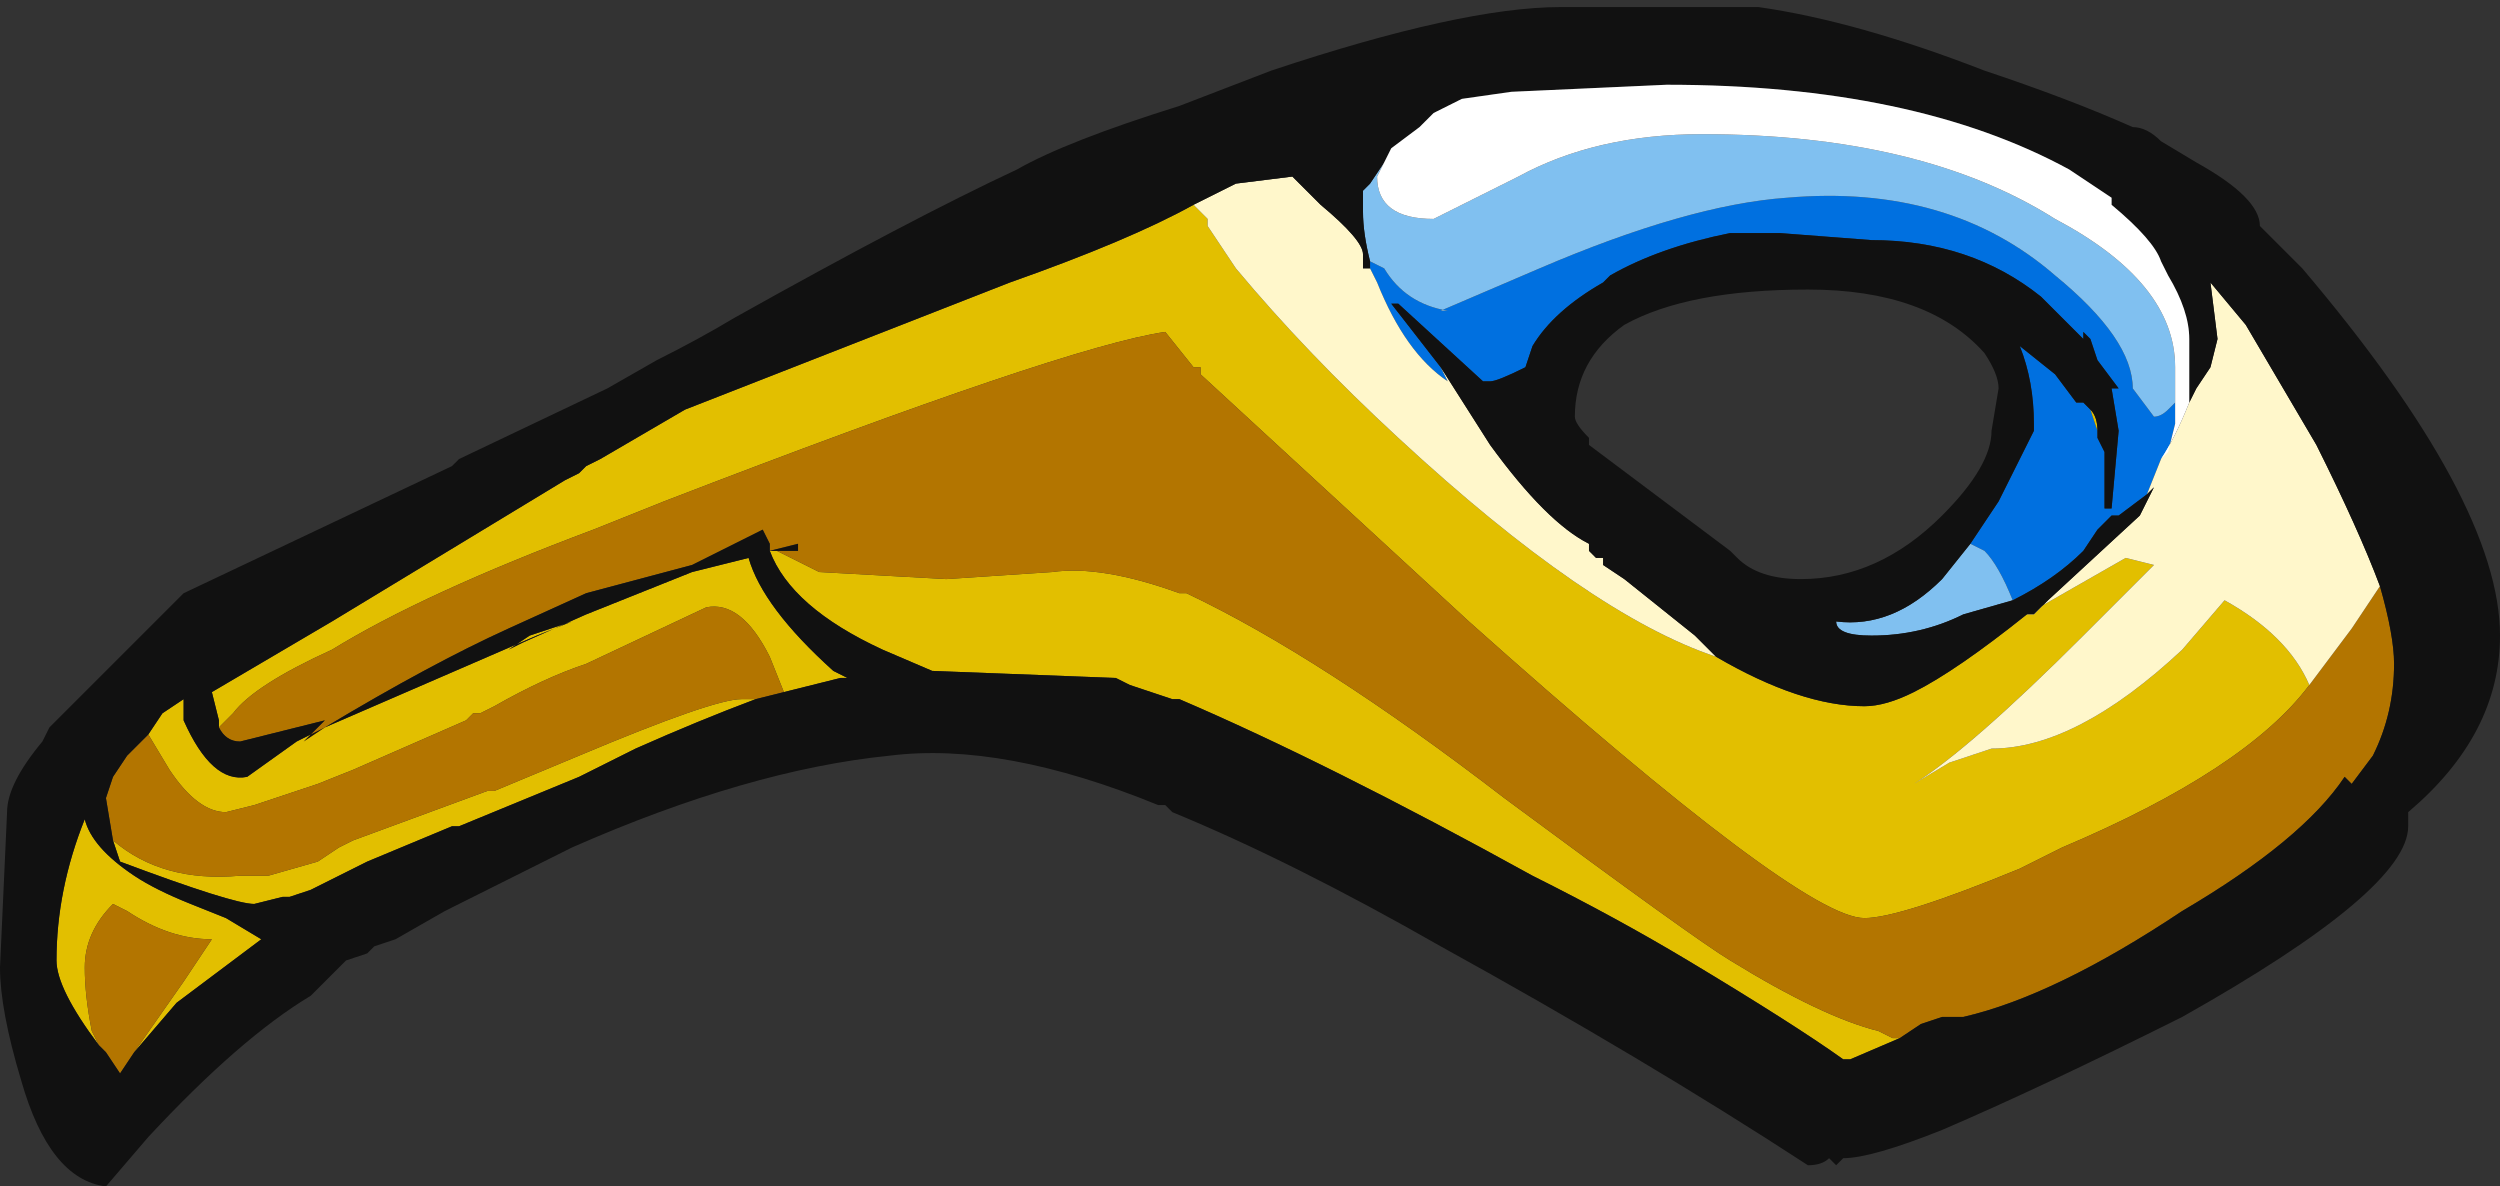 <?xml version="1.0" encoding="UTF-8" standalone="no"?>
<svg xmlns:ffdec="https://www.free-decompiler.com/flash" xmlns:xlink="http://www.w3.org/1999/xlink" ffdec:objectType="shape" height="8.4px" width="17.7px" xmlns="http://www.w3.org/2000/svg">
  <rect width="100%" height="100%" fill="#333333" stroke="none"/>
  <g transform="matrix(1.0, 0.0, 0.0, 1.0, 5.95, 11.55)">
    <path d="M8.9 -8.5 L8.9 -8.45 8.95 -8.35 8.95 -7.95 9.0 -7.95 9.05 -8.5 9.0 -8.8 9.05 -8.8 8.9 -9.0 8.85 -9.15 8.8 -9.2 8.8 -9.15 8.5 -9.45 Q8.0 -9.85 7.3 -9.85 L6.65 -9.9 6.3 -9.9 Q5.8 -9.8 5.45 -9.6 L5.4 -9.55 Q5.05 -9.35 4.9 -9.1 L4.85 -8.95 Q4.65 -8.85 4.6 -8.85 L4.55 -8.85 3.95 -9.4 3.9 -9.4 4.25 -8.95 4.3 -8.85 Q4.0 -9.05 3.8 -9.55 L3.75 -9.65 3.75 -9.7 3.85 -9.65 Q4.0 -9.4 4.3 -9.35 L4.25 -9.35 4.95 -9.65 Q6.0 -10.1 6.7 -10.15 7.85 -10.25 8.6 -9.6 9.15 -9.15 9.15 -8.8 L9.3 -8.6 Q9.35 -8.6 9.4 -8.65 L9.45 -8.7 9.45 -8.55 9.4 -8.35 9.35 -8.3 9.25 -8.05 9.05 -7.9 9.0 -7.9 8.9 -7.8 8.8 -7.65 Q8.6 -7.45 8.3 -7.3 8.2 -7.55 8.1 -7.65 L8.0 -7.7 8.2 -8.0 8.45 -8.5 8.45 -8.55 Q8.45 -8.85 8.35 -9.1 L8.6 -8.9 8.75 -8.7 8.8 -8.7 8.85 -8.65 8.9 -8.5" fill="#0070e0" fill-rule="evenodd" stroke="none"/>
    <path d="M8.0 -7.7 L8.1 -7.65 Q8.2 -7.55 8.3 -7.3 L7.95 -7.2 Q7.65 -7.05 7.3 -7.05 7.05 -7.05 7.05 -7.15 7.45 -7.1 7.8 -7.45 L8.0 -7.7 M9.45 -8.7 L9.4 -8.65 Q9.35 -8.6 9.3 -8.6 L9.15 -8.8 Q9.15 -9.15 8.6 -9.6 7.85 -10.25 6.7 -10.15 6.0 -10.1 4.95 -9.65 L4.25 -9.35 4.3 -9.35 Q4.0 -9.4 3.85 -9.65 L3.75 -9.7 Q3.7 -9.9 3.7 -10.05 L3.7 -10.2 3.75 -10.25 3.85 -10.4 3.8 -10.3 Q3.8 -10.0 4.2 -10.0 L4.8 -10.3 Q5.35 -10.6 6.1 -10.6 7.65 -10.6 8.6 -10.0 9.45 -9.55 9.45 -8.95 L9.45 -8.7 M-0.5 -7.65 L-0.5 -7.7 -0.5 -7.65" fill="#80c0f0" fill-rule="evenodd" stroke="none"/>
    <path d="M8.9 -8.5 L8.85 -8.65 Q8.9 -8.6 8.9 -8.5 M6.2 -6.9 Q6.8 -6.55 7.25 -6.55 7.4 -6.55 7.6 -6.65 7.9 -6.8 8.4 -7.2 L9.1 -7.6 9.3 -7.55 8.8 -7.05 Q8.0 -6.25 7.6 -6.0 L7.85 -6.15 8.15 -6.25 Q8.75 -6.25 9.5 -6.95 L9.8 -7.3 Q10.25 -7.05 10.4 -6.7 9.95 -6.1 8.65 -5.55 L8.35 -5.4 Q7.5 -5.05 7.25 -5.05 6.8 -5.05 4.45 -7.15 L2.55 -8.9 2.55 -8.95 2.5 -8.95 2.3 -9.2 Q1.6 -9.1 -1.25 -8.0 L-1.75 -7.8 Q-2.95 -7.35 -3.6 -6.95 -4.15 -6.7 -4.3 -6.5 L-4.4 -6.4 -4.4 -6.45 -4.45 -6.65 -3.6 -7.15 -1.95 -8.15 -1.85 -8.2 -1.8 -8.25 -1.7 -8.3 -1.1 -8.65 1.2 -9.55 Q2.05 -9.85 2.5 -10.1 L2.6 -10.0 2.6 -9.95 2.8 -9.65 Q3.3 -9.05 3.95 -8.45 5.3 -7.2 6.2 -6.9 M7.5 -4.2 L7.15 -4.05 7.1 -4.05 Q6.75 -4.3 6.0 -4.75 5.5 -5.05 4.9 -5.35 3.45 -6.15 2.4 -6.6 L2.35 -6.6 2.05 -6.7 1.95 -6.75 0.65 -6.8 0.3 -6.95 Q-0.35 -7.25 -0.5 -7.65 L-0.45 -7.65 -0.15 -7.5 0.75 -7.45 1.5 -7.5 Q1.85 -7.55 2.4 -7.35 L2.45 -7.35 Q3.4 -6.9 4.7 -5.9 6.05 -4.9 6.3 -4.75 6.95 -4.35 7.35 -4.25 L7.45 -4.2 7.5 -4.2 M-4.9 -6.35 L-4.8 -6.5 -4.65 -6.6 -4.65 -6.45 Q-4.45 -6.0 -4.2 -6.05 L-3.85 -6.3 -3.65 -6.4 -2.15 -7.05 -1.9 -7.15 -2.2 -7.05 -2.35 -6.95 -2.25 -7.0 -1.8 -7.2 -1.05 -7.5 -0.65 -7.6 Q-0.55 -7.25 -0.05 -6.8 L0.05 -6.75 0.0 -6.75 -0.4 -6.65 -0.5 -6.9 Q-0.7 -7.3 -0.95 -7.25 L-1.8 -6.85 Q-2.1 -6.75 -2.45 -6.55 L-2.55 -6.5 -2.6 -6.5 -2.65 -6.45 -3.45 -6.1 -3.7 -6.0 -4.15 -5.85 -4.35 -5.8 Q-4.55 -5.8 -4.75 -6.1 L-4.9 -6.35 M-0.6 -6.6 Q-1.0 -6.45 -1.45 -6.25 L-1.85 -6.05 -2.7 -5.7 -2.75 -5.7 -3.35 -5.45 -3.75 -5.25 -3.9 -5.2 -3.95 -5.2 -4.15 -5.15 Q-4.3 -5.15 -5.1 -5.45 L-5.15 -5.6 Q-4.8 -5.3 -4.25 -5.35 L-4.05 -5.35 -3.7 -5.45 -3.55 -5.55 -3.45 -5.6 -2.5 -5.95 -2.45 -5.95 -1.85 -6.2 Q-0.9 -6.6 -0.7 -6.6 L-0.6 -6.6 M-5.25 -4.15 Q-5.55 -4.55 -5.55 -4.75 -5.55 -5.25 -5.35 -5.75 -5.3 -5.55 -5.0 -5.35 -4.85 -5.25 -4.6 -5.15 L-4.35 -5.05 -4.1 -4.9 -4.7 -4.45 -5.0 -4.1 -4.65 -4.6 -4.45 -4.9 Q-4.75 -4.9 -5.05 -5.1 L-5.15 -5.15 Q-5.35 -4.95 -5.35 -4.7 -5.35 -4.5 -5.3 -4.25 L-5.25 -4.15" fill="#e2bf00" fill-rule="evenodd" stroke="none"/>
    <path d="M10.4 -6.7 L10.7 -7.1 10.9 -7.4 Q11.0 -7.05 11.0 -6.85 11.0 -6.5 10.85 -6.2 L10.7 -6.0 10.65 -6.05 Q10.35 -5.6 9.5 -5.1 8.6 -4.5 7.95 -4.35 L7.8 -4.35 7.65 -4.3 7.5 -4.2 7.45 -4.2 7.35 -4.25 Q6.95 -4.35 6.3 -4.75 6.05 -4.9 4.7 -5.9 3.4 -6.9 2.45 -7.35 L2.4 -7.35 Q1.85 -7.55 1.5 -7.5 L0.75 -7.45 -0.15 -7.5 -0.45 -7.65 -0.3 -7.65 -0.3 -7.7 -0.5 -7.65 -0.5 -7.7 -0.55 -7.8 -1.05 -7.55 -1.8 -7.35 -2.35 -7.1 Q-2.9 -6.85 -3.65 -6.4 L-3.8 -6.3 -3.65 -6.45 Q-4.05 -6.35 -4.25 -6.3 -4.35 -6.3 -4.4 -6.4 L-4.3 -6.5 Q-4.15 -6.7 -3.6 -6.95 -2.95 -7.35 -1.75 -7.8 L-1.25 -8.0 Q1.6 -9.1 2.3 -9.2 L2.5 -8.95 2.55 -8.95 2.55 -8.9 4.45 -7.15 Q6.8 -5.05 7.25 -5.05 7.5 -5.05 8.35 -5.4 L8.65 -5.55 Q9.95 -6.1 10.4 -6.7 M-4.9 -6.35 L-4.75 -6.1 Q-4.55 -5.8 -4.35 -5.8 L-4.15 -5.85 -3.7 -6.0 -3.45 -6.1 -2.65 -6.45 -2.6 -6.5 -2.55 -6.5 -2.45 -6.55 Q-2.1 -6.75 -1.8 -6.85 L-0.95 -7.25 Q-0.7 -7.3 -0.5 -6.9 L-0.4 -6.65 -0.6 -6.6 -0.7 -6.6 Q-0.9 -6.6 -1.85 -6.2 L-2.45 -5.95 -2.5 -5.95 -3.45 -5.6 -3.55 -5.55 -3.7 -5.45 -4.05 -5.35 -4.25 -5.35 Q-4.8 -5.3 -5.15 -5.6 L-5.2 -5.9 -5.15 -6.05 -5.05 -6.2 -4.9 -6.35 M-5.0 -4.1 L-5.1 -3.95 -5.2 -4.1 -5.25 -4.15 -5.3 -4.25 Q-5.35 -4.5 -5.35 -4.7 -5.35 -4.95 -5.15 -5.15 L-5.05 -5.1 Q-4.75 -4.9 -4.45 -4.9 L-4.65 -4.6 -5.0 -4.1" fill="#b37500" fill-rule="evenodd" stroke="none"/>
    <path d="M9.25 -8.05 L9.35 -8.3 Q9.45 -8.45 9.55 -8.7 L9.6 -8.8 9.7 -8.95 9.75 -9.15 9.7 -9.55 9.95 -9.25 10.45 -8.4 Q10.75 -7.8 10.9 -7.4 L10.7 -7.1 10.4 -6.7 Q10.25 -7.05 9.8 -7.3 L9.5 -6.95 Q8.75 -6.25 8.15 -6.25 L7.85 -6.15 7.6 -6.0 Q8.0 -6.25 8.8 -7.05 L9.3 -7.55 9.1 -7.6 8.4 -7.2 8.45 -7.2 8.55 -7.3 9.2 -7.9 9.3 -8.1 9.25 -8.05 M3.75 -9.65 L3.8 -9.55 Q4.0 -9.05 4.3 -8.85 L4.25 -8.95 4.6 -8.4 Q5.0 -7.85 5.3 -7.7 L5.3 -7.65 5.35 -7.6 5.4 -7.6 5.4 -7.55 5.55 -7.45 6.05 -7.05 6.2 -6.9 Q5.3 -7.2 3.95 -8.45 3.3 -9.05 2.8 -9.65 L2.6 -9.95 2.6 -10.0 2.5 -10.1 2.8 -10.25 3.2 -10.3 3.4 -10.1 Q3.7 -9.85 3.7 -9.75 L3.7 -9.65 3.75 -9.65 M3.8 -10.3 L3.85 -10.4 3.9 -10.5 3.8 -10.3" fill="#fff7cb" fill-rule="evenodd" stroke="none"/>
    <path d="M8.1 -11.05 Q8.7 -10.85 9.15 -10.65 9.25 -10.65 9.35 -10.55 L9.6 -10.4 Q10.05 -10.15 10.05 -9.95 L10.35 -9.65 Q11.75 -8.0 11.75 -7.05 11.75 -6.35 11.1 -5.8 L11.1 -5.7 Q11.1 -5.25 9.5 -4.35 8.5 -3.85 7.8 -3.55 7.3 -3.35 7.1 -3.35 L7.05 -3.3 7.0 -3.35 Q6.95 -3.3 6.85 -3.3 5.7 -4.05 4.25 -4.85 3.2 -5.45 2.35 -5.8 L2.3 -5.85 2.25 -5.85 Q1.15 -6.3 0.35 -6.2 -0.65 -6.1 -1.9 -5.55 L-2.8 -5.1 -3.15 -4.9 -3.3 -4.85 -3.35 -4.8 -3.5 -4.75 -3.75 -4.5 Q-4.25 -4.2 -4.9 -3.5 L-5.2 -3.15 Q-5.6 -3.2 -5.8 -3.9 -5.95 -4.4 -5.95 -4.7 L-5.9 -5.8 Q-5.9 -6.0 -5.65 -6.3 L-5.6 -6.4 -4.65 -7.35 -2.75 -8.25 -2.7 -8.3 -1.65 -8.8 -1.3 -9.0 Q-1.0 -9.15 -0.75 -9.3 0.5 -10.0 1.25 -10.35 1.6 -10.55 2.4 -10.8 L3.05 -11.05 Q4.4 -11.5 5.1 -11.5 L6.5 -11.5 Q7.2 -11.4 8.1 -11.05 M4.25 -8.95 L3.9 -9.4 3.95 -9.4 4.55 -8.85 4.6 -8.85 Q4.65 -8.85 4.85 -8.95 L4.9 -9.1 Q5.05 -9.35 5.4 -9.55 L5.45 -9.6 Q5.8 -9.8 6.3 -9.9 L6.65 -9.9 7.3 -9.85 Q8.0 -9.85 8.5 -9.45 L8.8 -9.15 8.8 -9.2 8.85 -9.15 8.9 -9.0 9.05 -8.8 9.0 -8.8 9.05 -8.5 9.0 -7.95 8.95 -7.95 8.95 -8.35 8.9 -8.45 8.9 -8.5 Q8.9 -8.6 8.85 -8.65 L8.8 -8.7 8.75 -8.7 8.6 -8.9 8.35 -9.1 Q8.45 -8.85 8.45 -8.55 L8.45 -8.5 8.2 -8.0 8.0 -7.7 7.8 -7.45 Q7.45 -7.1 7.05 -7.15 7.05 -7.05 7.3 -7.05 7.65 -7.05 7.95 -7.2 L8.3 -7.3 Q8.6 -7.45 8.8 -7.65 L8.9 -7.8 9.0 -7.9 9.05 -7.9 9.25 -8.05 9.3 -8.1 9.2 -7.9 8.55 -7.3 8.45 -7.2 8.4 -7.2 Q7.9 -6.8 7.6 -6.65 7.4 -6.55 7.25 -6.55 6.8 -6.55 6.2 -6.9 L6.05 -7.05 5.55 -7.45 5.4 -7.55 5.4 -7.6 5.35 -7.6 5.3 -7.65 5.3 -7.7 Q5.0 -7.85 4.6 -8.4 L4.25 -8.95 M3.75 -9.7 L3.75 -9.65 3.7 -9.65 3.7 -9.75 Q3.7 -9.85 3.4 -10.1 L3.2 -10.3 2.8 -10.25 2.5 -10.1 Q2.05 -9.85 1.2 -9.55 L-1.1 -8.65 -1.7 -8.3 -1.8 -8.25 -1.85 -8.2 -1.95 -8.15 -3.6 -7.15 -4.45 -6.65 -4.4 -6.45 -4.4 -6.4 Q-4.35 -6.3 -4.25 -6.3 -4.05 -6.35 -3.65 -6.45 L-3.8 -6.3 -3.65 -6.4 Q-2.9 -6.85 -2.35 -7.1 L-1.8 -7.35 -1.05 -7.55 -0.55 -7.8 -0.5 -7.7 -0.5 -7.65 Q-0.35 -7.25 0.3 -6.95 L0.65 -6.8 1.95 -6.75 2.05 -6.7 2.35 -6.6 2.4 -6.6 Q3.45 -6.15 4.9 -5.35 5.5 -5.05 6.0 -4.75 6.75 -4.3 7.1 -4.05 L7.15 -4.05 7.5 -4.2 7.65 -4.3 7.8 -4.35 7.95 -4.35 Q8.6 -4.5 9.5 -5.1 10.35 -5.6 10.65 -6.05 L10.7 -6.0 10.85 -6.2 Q11.0 -6.5 11.0 -6.85 11.0 -7.05 10.9 -7.4 10.75 -7.8 10.45 -8.4 L9.95 -9.25 9.7 -9.55 9.75 -9.15 9.7 -8.95 9.6 -8.8 9.55 -8.7 9.55 -9.15 Q9.55 -9.35 9.4 -9.6 L9.35 -9.7 Q9.3 -9.85 9.0 -10.1 L9.0 -10.15 8.7 -10.35 Q7.6 -10.95 5.85 -10.95 L4.75 -10.9 4.4 -10.85 4.2 -10.75 4.1 -10.65 3.9 -10.5 3.85 -10.4 3.75 -10.25 3.7 -10.2 3.7 -10.05 Q3.7 -9.9 3.75 -9.7 M6.3 -7.65 L6.35 -7.6 Q6.5 -7.45 6.8 -7.45 7.35 -7.45 7.8 -7.9 8.15 -8.25 8.15 -8.5 L8.2 -8.8 Q8.2 -8.9 8.1 -9.05 7.7 -9.5 6.85 -9.5 6.0 -9.5 5.55 -9.25 5.2 -9.0 5.2 -8.6 5.2 -8.55 5.3 -8.45 L5.3 -8.4 Q5.9 -7.95 6.3 -7.65 M-0.45 -7.65 L-0.5 -7.65 -0.3 -7.7 -0.3 -7.65 -0.45 -7.65 M-0.4 -6.65 L0.0 -6.75 0.05 -6.75 -0.05 -6.8 Q-0.55 -7.25 -0.65 -7.6 L-1.05 -7.5 -1.8 -7.2 -2.25 -7.0 -2.35 -6.95 -2.2 -7.05 -1.9 -7.15 -2.15 -7.05 -3.65 -6.4 -3.85 -6.3 -4.2 -6.05 Q-4.45 -6.0 -4.65 -6.45 L-4.65 -6.6 -4.8 -6.5 -4.9 -6.35 -5.05 -6.2 -5.15 -6.05 -5.2 -5.9 -5.15 -5.6 -5.1 -5.45 Q-4.3 -5.15 -4.15 -5.15 L-3.95 -5.2 -3.9 -5.2 -3.75 -5.25 -3.35 -5.45 -2.75 -5.7 -2.7 -5.7 -1.85 -6.05 -1.45 -6.25 Q-1.0 -6.45 -0.6 -6.6 L-0.4 -6.65 M-0.65 -7.65 L-0.65 -7.65 M-5.0 -4.1 L-4.7 -4.45 -4.1 -4.9 -4.35 -5.05 -4.6 -5.15 Q-4.85 -5.25 -5.0 -5.35 -5.3 -5.55 -5.35 -5.75 -5.55 -5.25 -5.55 -4.75 -5.55 -4.55 -5.25 -4.15 L-5.2 -4.1 -5.1 -3.95 -5.0 -4.1" fill="#111111" fill-rule="evenodd" stroke="none"/>
    <path d="M9.35 -8.3 L9.4 -8.35 9.45 -8.55 9.45 -8.7 9.45 -8.95 Q9.45 -9.55 8.6 -10.0 7.65 -10.6 6.1 -10.6 5.35 -10.6 4.8 -10.3 L4.2 -10.0 Q3.8 -10.0 3.8 -10.3 L3.9 -10.5 4.1 -10.65 4.2 -10.75 4.4 -10.85 4.75 -10.9 5.85 -10.95 Q7.6 -10.95 8.7 -10.35 L9.0 -10.15 9.0 -10.1 Q9.3 -9.85 9.35 -9.7 L9.4 -9.6 Q9.55 -9.35 9.55 -9.15 L9.55 -8.7 Q9.45 -8.45 9.35 -8.3" fill="#ffffff" fill-rule="evenodd" stroke="none"/>
  </g>
</svg>
